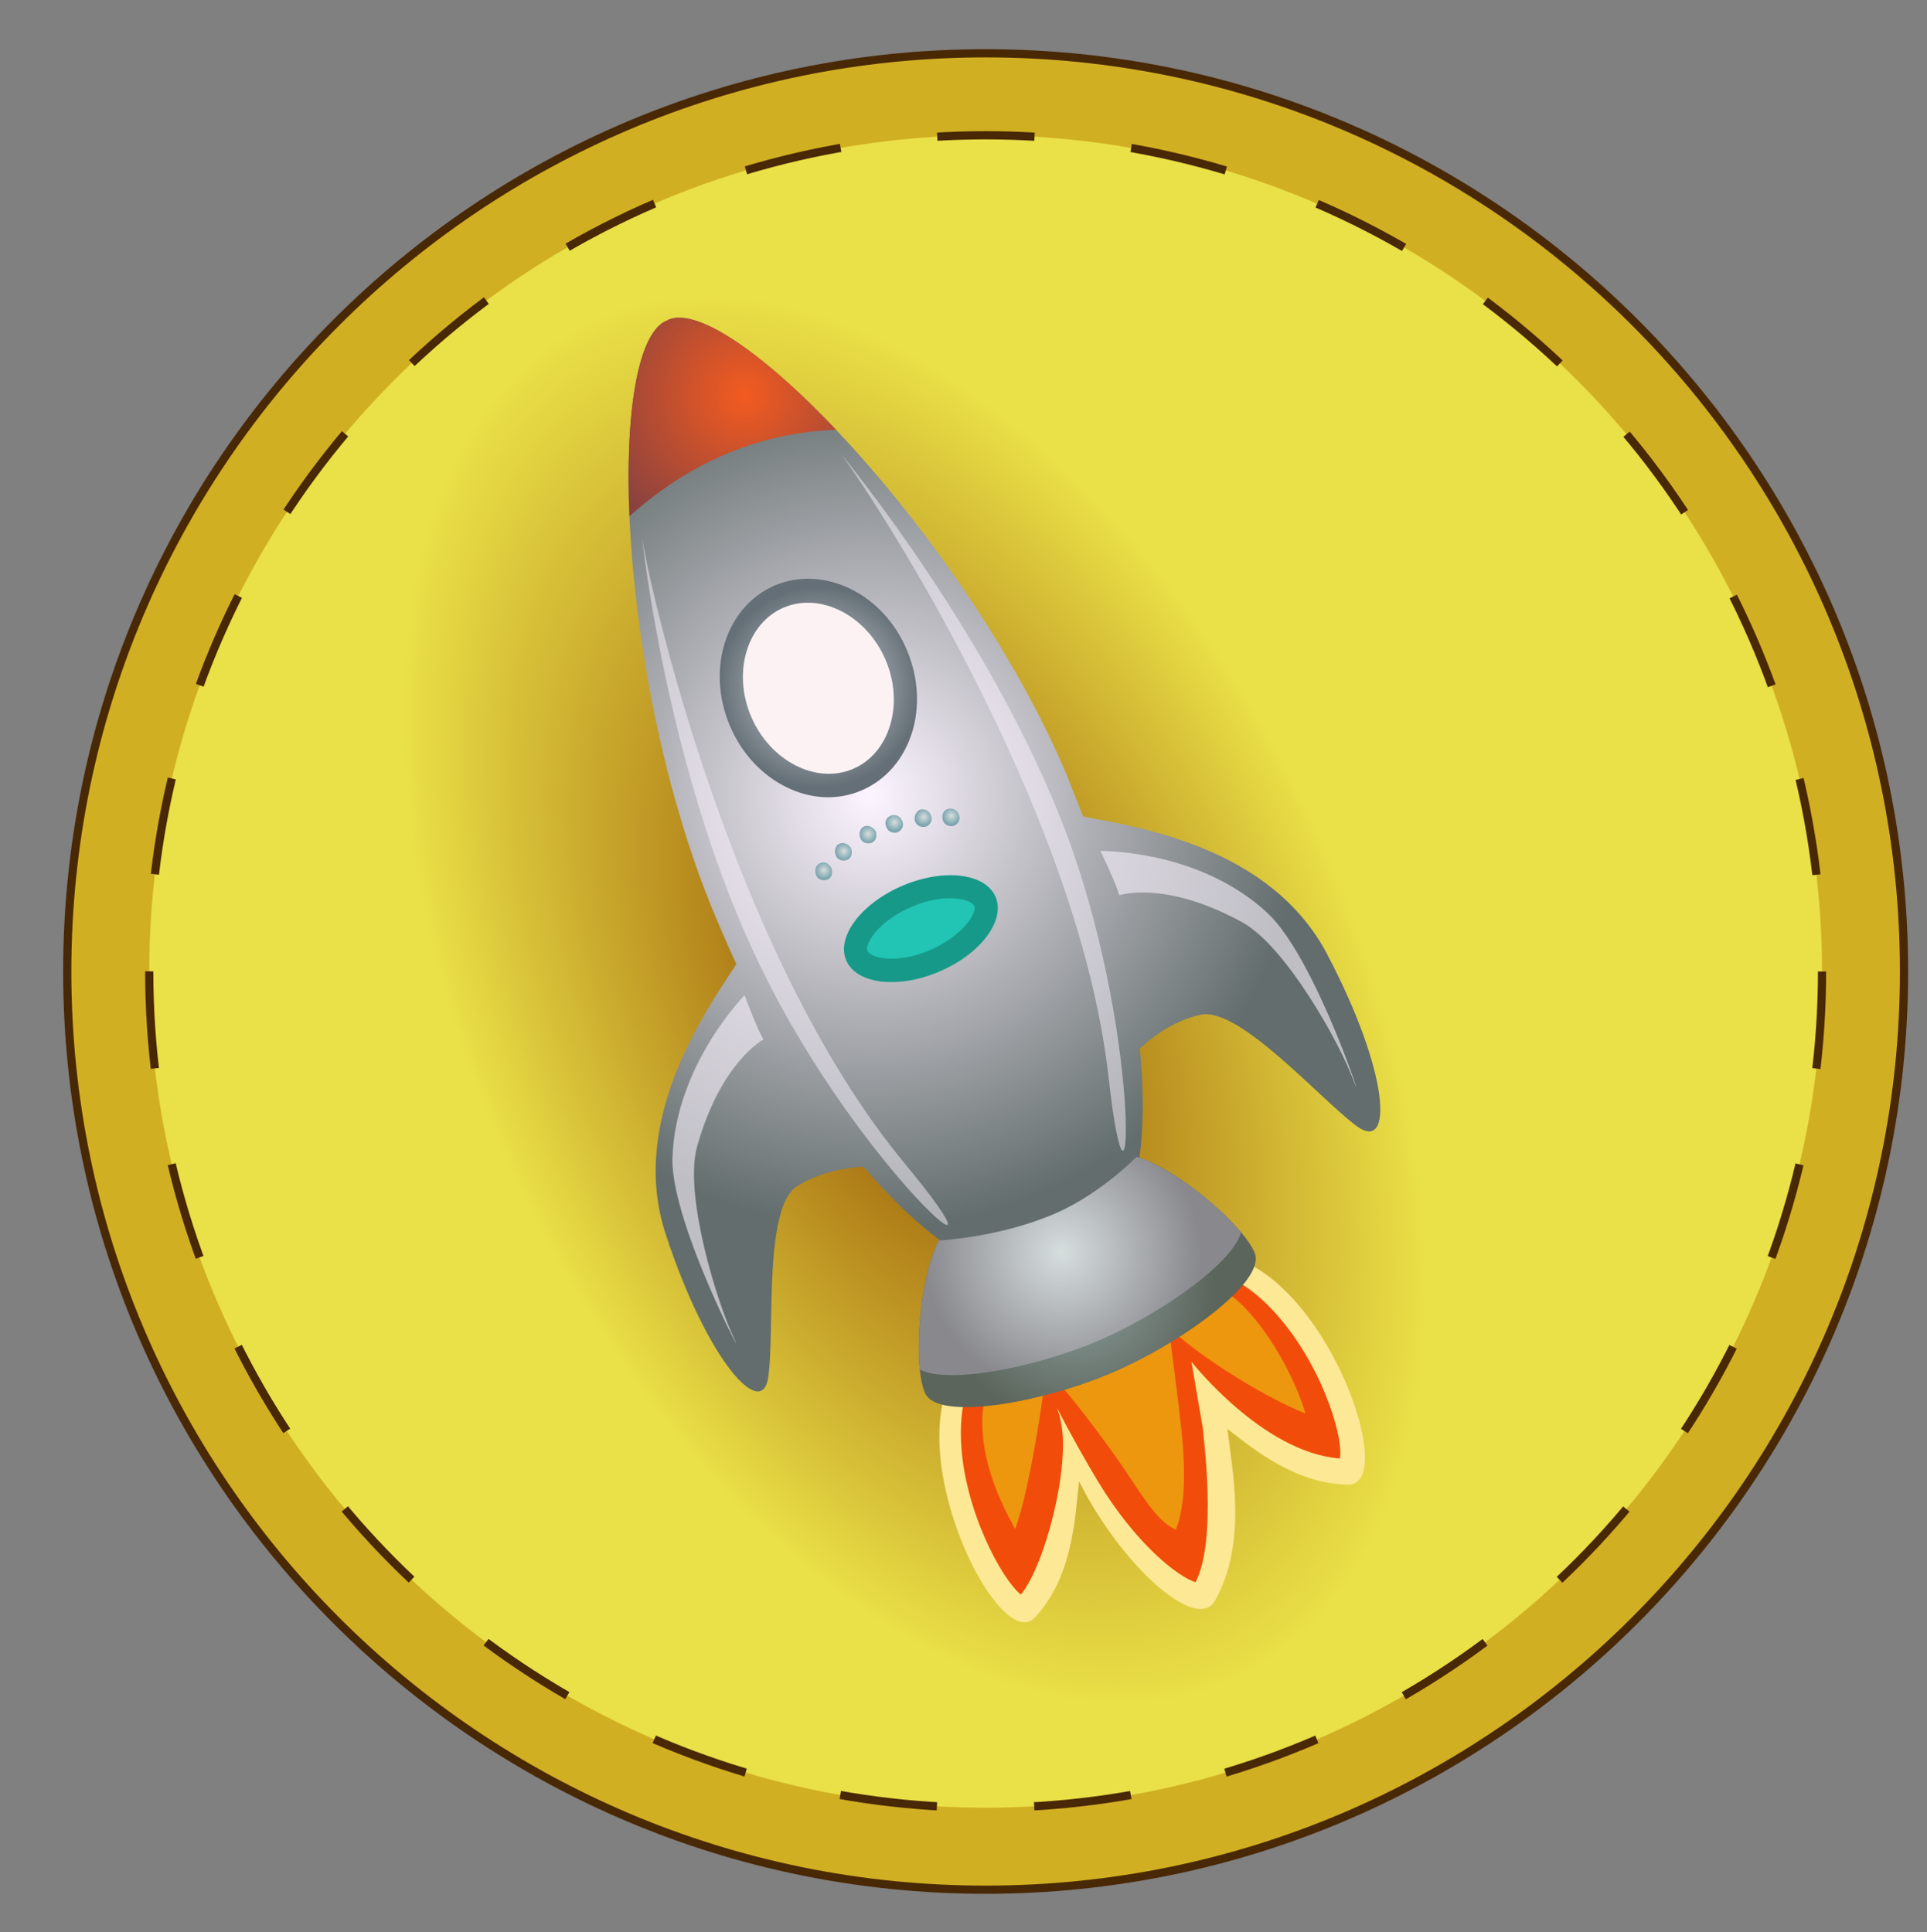 <?xml version="1.0" encoding="utf-8"?>
<!-- Generator: Adobe Illustrator 16.0.0, SVG Export Plug-In . SVG Version: 6.00 Build 0)  -->
<!DOCTYPE svg PUBLIC "-//W3C//DTD SVG 1.1//EN" "http://www.w3.org/Graphics/SVG/1.1/DTD/svg11.dtd">
<svg version="1.1" id="Layer_1" xmlns="http://www.w3.org/2000/svg" xmlns:xlink="http://www.w3.org/1999/xlink" x="0px" y="0px"
	 width="235px" height="235.7px" viewBox="0 0 235 235.7" enable-background="new 0 0 235 235.7" xml:space="preserve">
<rect x="0" y="0" width="235" height="235.7" fill="#808080" stroke="none"/>
<g>
	<path fill="#D1AF22" stroke="#492806" stroke-miterlimit="10" d="M120.2,230.5c-61.8,0-112-50.2-112-112s50.2-112,112-112
		s112,50.2,112,112S181.9,230.5,120.2,230.5z"/>
	<g>
		
			<radialGradient id="SVGID_1_" cx="111.5" cy="121.825" r="94.974" gradientTransform="matrix(0.432 0.902 -0.524 0.251 127.138 -9.282)" gradientUnits="userSpaceOnUse">
			<stop  offset="5.376360e-003" style="stop-color:#924C00"/>
			<stop  offset="0.968" style="stop-color:#EAE047"/>
		</radialGradient>
		<circle fill="url(#SVGID_1_)" cx="120.2" cy="118.5" r="102"/>
		<circle fill="none" stroke="#492806" stroke-miterlimit="10" stroke-dasharray="11.869,11.869" cx="120.2" cy="118.5" r="102"/>
	</g>
	<g>
		<path fill="#FCE895" d="M143.8,153.6c-2.2,0.9-3.1,2.7-3.1,5c-2.6-1.9-5.5-2.6-8.1-0.5c-2.8,2.2-4.1,5.2-4.4,8.5
			c-1.9-2.8-4.4-4.5-7.4-3.2c-14.7,6.7,0.5,39.2,5.4,33.9c4.7-5,4.9-12.4,5.4-16.6c5.1,10.2,14.4,18.6,16.6,14.5
			c4-7.2,2-16,1.5-20.9c3.4,2.7,8.5,6.7,14.7,6.8C171.6,181.2,158.8,147.7,143.8,153.6z"/>
		<path fill="#F24C0A" d="M155.1,159.7c-3.6-3.8-7.2-5.3-10.5-3.9l-0.1,0c-1.9,0.8-6.4,2.3-9.6,3.6c-1.9,0.8-12.8,5.9-13.1,6l-0.1,0
			c-3.3,1.4-4.7,5.1-4.5,10.3c0.3,8.4,5,17,7.3,18.8c3-3.7,6-15.6,4.9-20.9c-0.1-0.7-0.3-1.3-0.5-1.9c1.4,2.8,3.9,7.2,5,9
			c4.6,7.6,9.7,11.6,11.9,12.3c2.7-5.3,0.9-18,0.9-18.7l-1.4-8.2c0,0,8.7,11.1,18.1,11.8C163.9,175.2,161,165.9,155.1,159.7z"/>
		<path fill="#ED970F" d="M143.4,186.6c-2.6-1.2-4.2-4.5-7.4-9c-6.5-9.1-8.5-10.5-8.5-10.5c0.2,0.5-1.9,14.8-3.7,19.4
			c-1.8-3.2-4.2-8.3-4-13.6c0.4-13,23.3-16.5,25.1-16.9c0,0,4,0.4,6.8,3.4c3.8,3.9,6.5,9.6,7.5,13c-5.5-2.1-14.9-8.3-16.7-10.7
			l1.3,10.2l0,0.1C144.6,178.4,144.7,183.2,143.4,186.6z"/>
		<g>
			<defs>
				<path id="SVGID_2_" d="M161.8,116.3c-6.9-13-22.9-15.4-29.7-16.7c-0.7-1.8-1.4-3.5-2.1-5.3C117.7,65.5,89.1,35.7,81.5,39
					c0,0-0.1,0-0.1,0.1c0,0-0.1,0-0.1,0c-7.6,3.2-6.1,44.5,6.2,73.3c0.8,1.8,1.5,3.5,2.3,5.2c-3.8,5.8-13.2,19.1-8.6,33
					c5.1,15.5,11.8,22.8,12.5,17.3c0.8-5.6-0.6-20.6,3.5-23.2c3-1.9,6.5-2.3,8.1-2.4c9.1,10.7,18.6,16.1,25.4,13.2
					c0,0,0.1,0,0.1-0.1c0,0,0.1,0,0.1,0c6.8-2.9,9.5-13.5,8.1-27.5c1.2-1.1,3.8-3.3,7.3-4.1c4.7-1.2,14.6,10.2,19.2,13.6
					C170,140.6,169.4,130.7,161.8,116.3z"/>
			</defs>
			
				<radialGradient id="SVGID_3_" cx="-47.9" cy="289.863" r="54.521" gradientTransform="matrix(0.92 -0.391 0.391 0.92 36.896 -188.312)" gradientUnits="userSpaceOnUse">
				<stop  offset="5.376360e-003" style="stop-color:#FCF4FF"/>
				<stop  offset="0.968" style="stop-color:#636D6D"/>
			</radialGradient>
			<use xlink:href="#SVGID_2_"  overflow="visible" fill="url(#SVGID_3_)"/>
			<clipPath id="SVGID_4_">
				<use xlink:href="#SVGID_2_"  overflow="visible"/>
			</clipPath>
			<radialGradient id="SVGID_5_" cx="90.861" cy="48.163" r="21.611" gradientUnits="userSpaceOnUse">
				<stop  offset="5.376360e-003" style="stop-color:#F25B20"/>
				<stop  offset="0.968" style="stop-color:#814042"/>
			</radialGradient>
			<path clip-path="url(#SVGID_4_)" fill="url(#SVGID_5_)" d="M70.3,69.7c10.4-12.5,23-19.3,40.2-16.8c10.8,1.6-34.3-26.7-34.3-26.7
				S66.7,74.2,70.3,69.7z"/>
		</g>
		<g>
			
				<radialGradient id="SVGID_6_" cx="-48.491" cy="275.188" r="12.676" gradientTransform="matrix(0.92 -0.391 0.391 0.92 36.896 -188.312)" gradientUnits="userSpaceOnUse">
				<stop  offset="5.376360e-003" style="stop-color:#D6DDDD"/>
				<stop  offset="0.968" style="stop-color:#656F77"/>
			</radialGradient>
			<path fill="url(#SVGID_6_)" d="M89,88.5c-2.9-6.9-0.5-14.5,5.5-17.1c6-2.5,13.2,1,16.1,7.9c2.9,6.9,0.5,14.5-5.5,17.1
				C99.1,99,91.9,95.4,89,88.5z"/>
			<path fill="#FCF2F3" d="M104,93.8c-4.5,1.9-10.1-1-12.4-6.4c-2.3-5.4-0.5-11.4,4-13.3s10.1,1,12.4,6.4
				C110.3,85.9,108.5,91.9,104,93.8z"/>
		</g>
		<path opacity="0.5" fill="#FCF4FF" d="M102.5,55.3c3,3.9,29,42.7,32.7,76.2c2.6,23.1,4.4-3.4-4.8-28.9
			C121.4,78,102.5,55.3,102.5,55.3z"/>
		<path opacity="0.6" fill="#FCF4FF" d="M134.2,103.8c0,0,1.8,3.7,2.3,5.4c0,0,5.5-1.9,15,3.3c5.3,2.9,12,14.9,13.6,19.4
			c1.7,4.6-4.6-15-10.5-20.5C146.3,103.6,134.2,103.8,134.2,103.8z"/>
		<path opacity="0.6" fill="#FCF4FF" d="M90.8,121.4c0,0,1.4,3.8,2.3,5.4c0,0-5.2,2.7-8.1,13.1c-1.6,5.8,2.4,18.9,4.5,23.3
			c2.1,4.4-7.6-13.8-7.5-21.8C82.3,130,90.8,121.4,90.8,121.4z"/>
		<path opacity="0.5" fill="#FCF4FF" d="M78.3,65.6c0.7,4.9,10.6,50.5,32.1,76.4c14.8,17.9-5.5,0.8-17.4-23.6
			C81.4,95,78.3,65.6,78.3,65.6z"/>
		<g>
			<g>
				
					<radialGradient id="SVGID_7_" cx="-56.666" cy="295.971" r="1.069" gradientTransform="matrix(0.92 -0.391 0.391 0.92 36.896 -188.312)" gradientUnits="userSpaceOnUse">
					<stop  offset="5.376360e-003" style="stop-color:#D6DDDD"/>
					<stop  offset="0.968" style="stop-color:#7EA6B0"/>
				</radialGradient>
				<path fill="url(#SVGID_7_)" d="M101.4,105.9c0.2,0.6,0,1.2-0.5,1.4c-0.5,0.2-1.2,0-1.4-0.6c-0.2-0.6,0-1.2,0.5-1.4
					C100.5,105,101.1,105.3,101.4,105.9z"/>
				
					<radialGradient id="SVGID_8_" cx="-53.518" cy="294.79" r="1.069" gradientTransform="matrix(0.92 -0.391 0.391 0.92 36.896 -188.312)" gradientUnits="userSpaceOnUse">
					<stop  offset="5.376360e-003" style="stop-color:#D6DDDD"/>
					<stop  offset="0.968" style="stop-color:#7EA6B0"/>
				</radialGradient>
				<path fill="url(#SVGID_8_)" d="M103.8,103.5c0.2,0.6,0,1.2-0.5,1.4c-0.5,0.2-1.2,0-1.4-0.6c-0.2-0.6,0-1.2,0.5-1.4
					C102.9,102.7,103.6,103,103.8,103.5z"/>
				
					<radialGradient id="SVGID_9_" cx="-49.977" cy="294.004" r="1.069" gradientTransform="matrix(0.92 -0.391 0.391 0.92 36.896 -188.312)" gradientUnits="userSpaceOnUse">
					<stop  offset="5.376360e-003" style="stop-color:#D6DDDD"/>
					<stop  offset="0.968" style="stop-color:#7EA6B0"/>
				</radialGradient>
				<path fill="url(#SVGID_9_)" d="M106.8,101.4c0.2,0.6,0,1.2-0.5,1.4s-1.2,0-1.4-0.6c-0.2-0.6,0-1.2,0.5-1.4
					C105.9,100.6,106.5,100.9,106.8,101.4z"/>
			</g>
			<g>
				
					<radialGradient id="SVGID_10_" cx="-26.805" cy="296.559" r="1.069" gradientTransform="matrix(-0.92 0.391 0.391 0.92 -24.593 -162.845)" gradientUnits="userSpaceOnUse">
					<stop  offset="5.376360e-003" style="stop-color:#D6DDDD"/>
					<stop  offset="0.968" style="stop-color:#7EA6B0"/>
				</radialGradient>
				<path fill="url(#SVGID_10_)" d="M115,100.1c0.2,0.6,0.9,0.8,1.4,0.6c0.5-0.2,0.8-0.9,0.5-1.4c-0.2-0.6-0.9-0.8-1.4-0.6
					S114.8,99.5,115,100.1z"/>
				
					<radialGradient id="SVGID_11_" cx="-23.656" cy="295.378" r="1.069" gradientTransform="matrix(-0.92 0.391 0.391 0.92 -24.593 -162.845)" gradientUnits="userSpaceOnUse">
					<stop  offset="5.376360e-003" style="stop-color:#D6DDDD"/>
					<stop  offset="0.968" style="stop-color:#7EA6B0"/>
				</radialGradient>
				<path fill="url(#SVGID_11_)" d="M111.6,100.2c0.2,0.6,0.9,0.8,1.4,0.6c0.5-0.2,0.8-0.9,0.5-1.4c-0.2-0.6-0.9-0.8-1.4-0.6
					C111.7,99,111.4,99.7,111.6,100.2z"/>
				
					<radialGradient id="SVGID_12_" cx="-20.114" cy="294.591" r="1.069" gradientTransform="matrix(-0.92 0.391 0.391 0.92 -24.593 -162.845)" gradientUnits="userSpaceOnUse">
					<stop  offset="5.376360e-003" style="stop-color:#D6DDDD"/>
					<stop  offset="0.968" style="stop-color:#7EA6B0"/>
				</radialGradient>
				<path fill="url(#SVGID_12_)" d="M108.1,100.9c0.2,0.6,0.9,0.8,1.4,0.6s0.8-0.9,0.5-1.4c-0.2-0.6-0.9-0.8-1.4-0.6
					C108.1,99.7,107.8,100.3,108.1,100.9z"/>
			</g>
		</g>
		
			<ellipse transform="matrix(-0.92 0.391 -0.391 -0.92 259.829 173.639)" fill="#179989" cx="112.2" cy="113.3" rx="9.9" ry="5.7"/>
		<path fill="#22C4B4" d="M113.4,115.9c-3.9,1.7-7.2,1-7.6,0.1c-0.4-0.9,1.4-3.7,5.4-5.4c3.9-1.7,7.2-1,7.6-0.1
			S117.3,114.2,113.4,115.9z"/>
		<g>
			<defs>
				<path id="SVGID_13_" d="M138.6,141.1c0,0-4.9,5.1-11.1,7.4c-6.4,2.5-13,2.8-13,2.8c-2.4,4.5-3.2,15.1-1.7,18.6
					s14.2,1.2,22.7-2.4c8.5-3.6,19-11.2,17.5-14.7C151.6,149.4,143.5,142.5,138.6,141.1z"/>
			</defs>
			
				<radialGradient id="SVGID_14_" cx="-48.216" cy="354.543" r="17.467" gradientTransform="matrix(0.92 -0.391 0.391 0.92 36.896 -188.312)" gradientUnits="userSpaceOnUse">
				<stop  offset="5.376360e-003" style="stop-color:#90A1A1"/>
				<stop  offset="0.968" style="stop-color:#5B655B"/>
			</radialGradient>
			<use xlink:href="#SVGID_13_"  overflow="visible" fill="url(#SVGID_14_)"/>
			<clipPath id="SVGID_15_">
				<use xlink:href="#SVGID_13_"  overflow="visible"/>
			</clipPath>
			
				<radialGradient id="SVGID_16_" cx="-48.216" cy="350.281" r="17.466" gradientTransform="matrix(0.92 -0.391 0.391 0.92 36.896 -188.312)" gradientUnits="userSpaceOnUse">
				<stop  offset="5.376360e-003" style="stop-color:#D6DDDD"/>
				<stop  offset="0.968" style="stop-color:#88888D"/>
			</radialGradient>
			<path clip-path="url(#SVGID_15_)" fill="url(#SVGID_16_)" d="M136.9,137.2c0,0-4.9,5.1-11.1,7.4c-6.4,2.5-13,2.8-13,2.8
				c-2.4,4.5-3.2,15.1-1.7,18.6c1.5,3.5,14.2,1.2,22.7-2.4c8.5-3.6,19-11.2,17.5-14.7C149.9,145.4,141.8,138.6,136.9,137.2z"/>
		</g>
	</g>
</g>
</svg>
